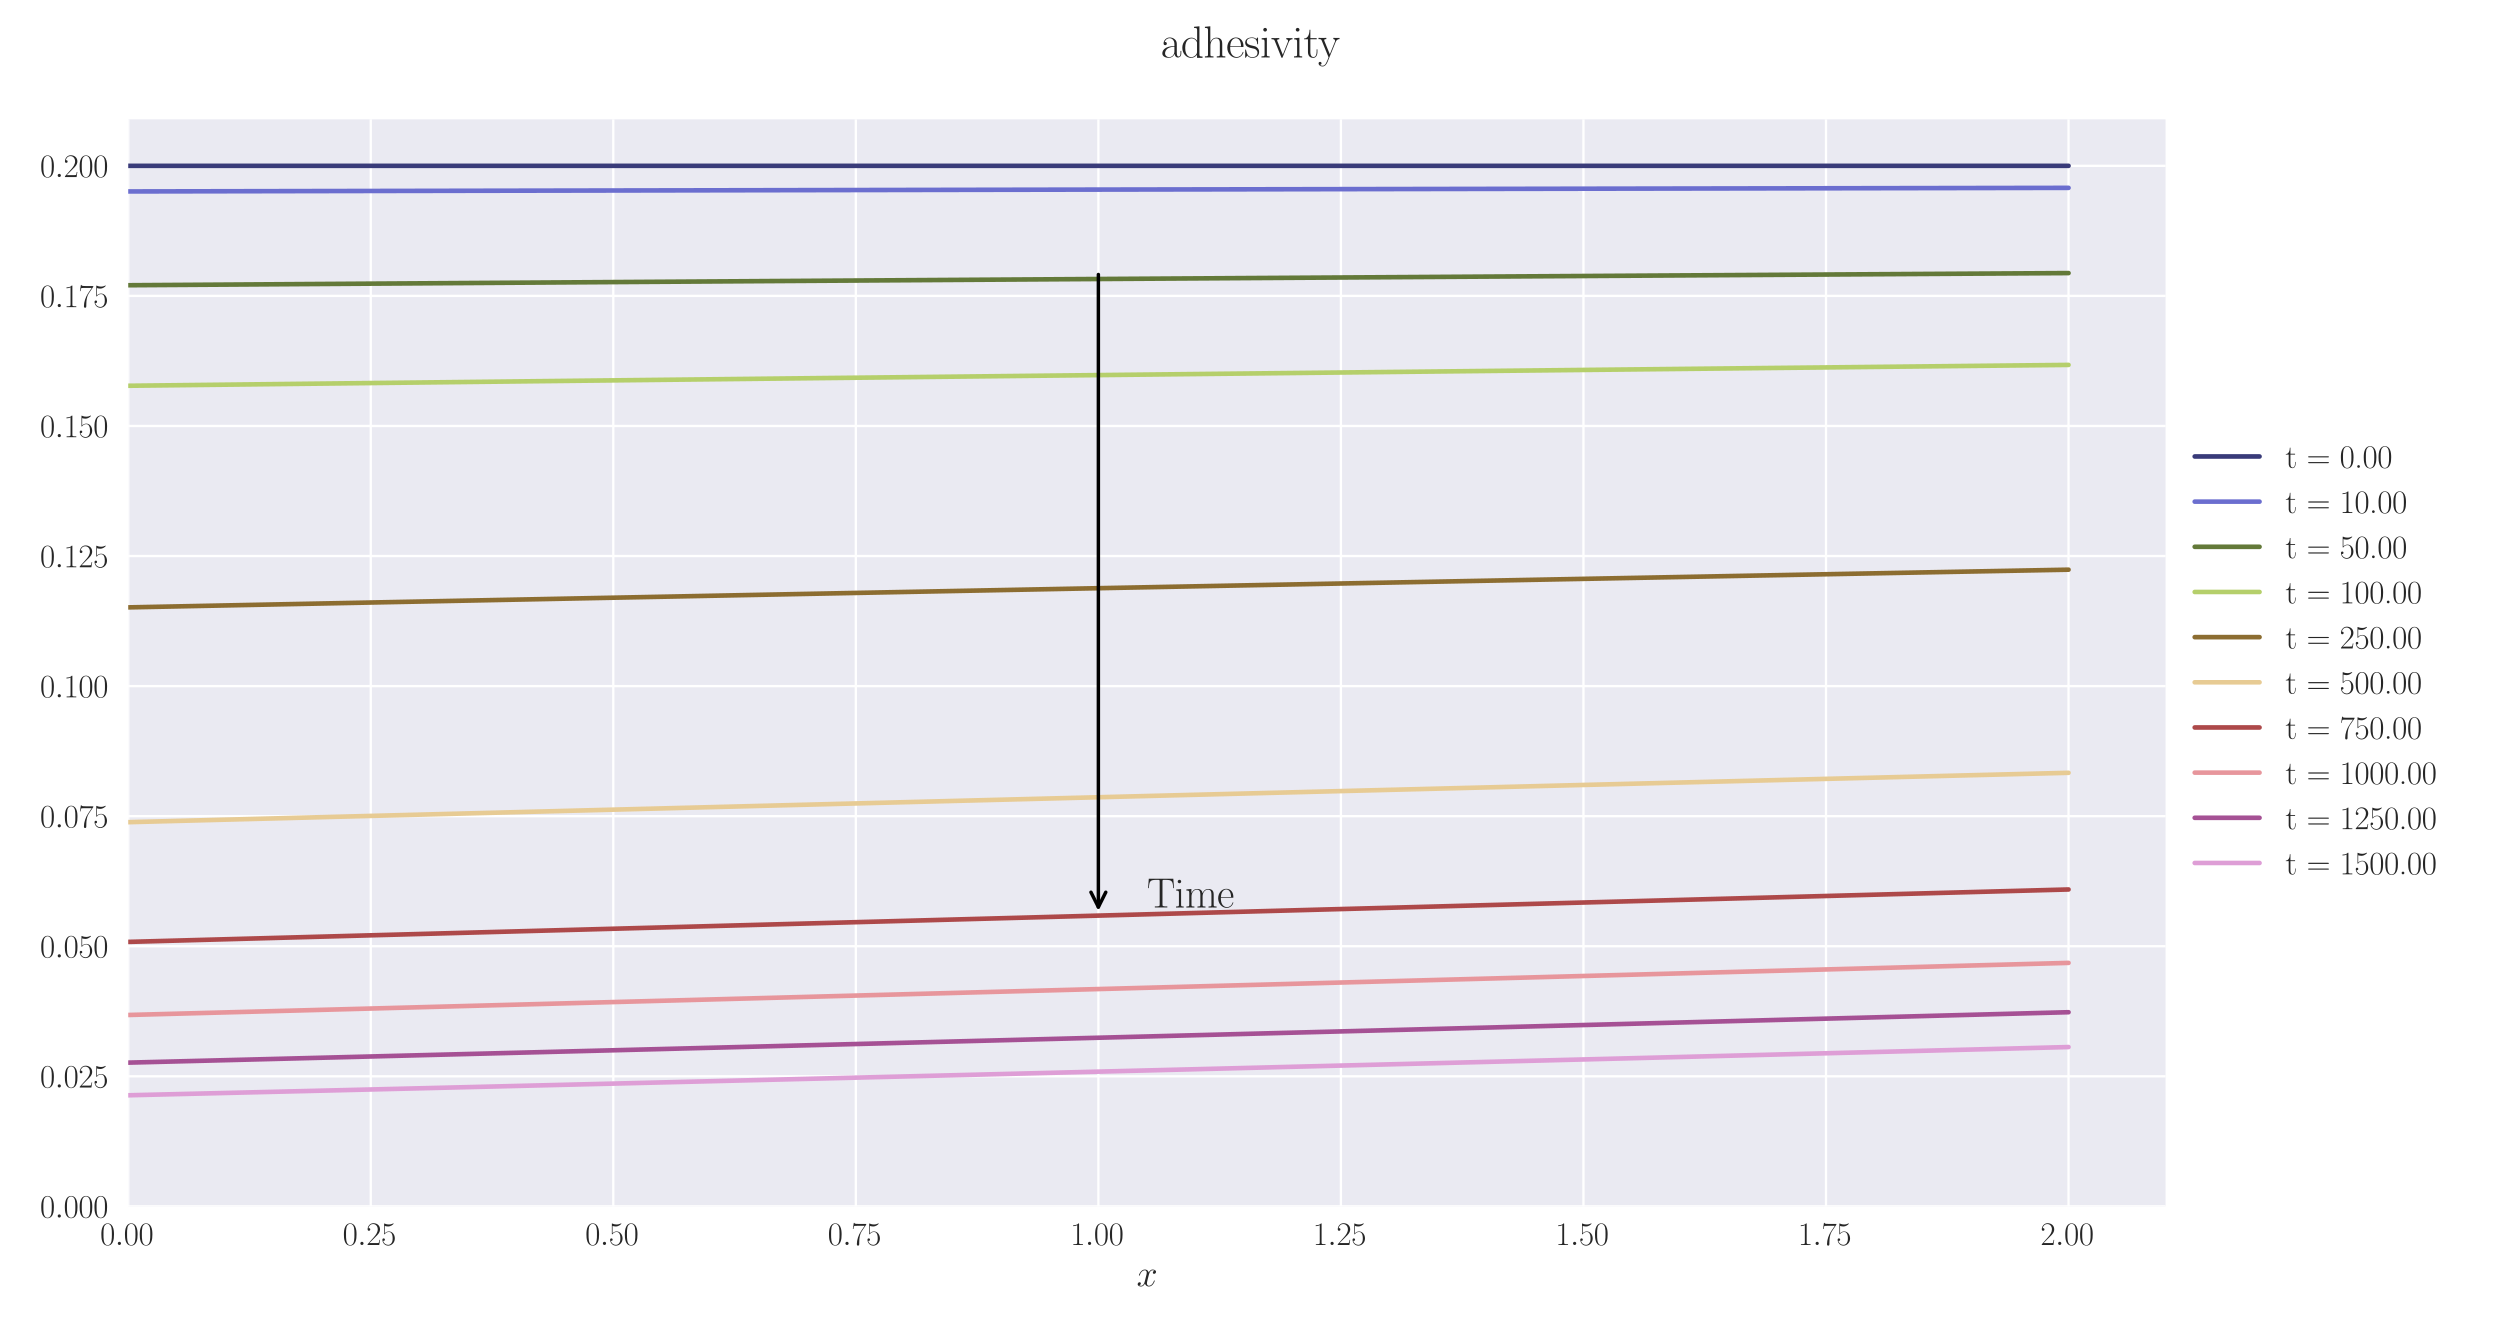 <?xml version="1.0" encoding="utf-8" standalone="no"?>
<!DOCTYPE svg PUBLIC "-//W3C//DTD SVG 1.1//EN"
  "http://www.w3.org/Graphics/SVG/1.1/DTD/svg11.dtd">
<svg xmlns:xlink="http://www.w3.org/1999/xlink" width="1080pt" height="576pt" viewBox="0 0 1080 576" xmlns="http://www.w3.org/2000/svg" version="1.1">
 <defs>
  <style type="text/css">*{stroke-linejoin: round; stroke-linecap: butt}</style>
 </defs>
 <g id="figure_1">
  <g id="patch_1">
   <path d="M 0 576 
L 1080 576 
L 1080 0 
L 0 0 
z
" style="fill: #ffffff"/>
  </g>
  <g id="axes_1">
   <g id="patch_2">
    <path d="M 55.388 521.153 
L 935.518 521.153 
L 935.518 51.564 
L 55.388 51.564 
z
" style="fill: #eaeaf2"/>
   </g>
   <g id="matplotlib.axis_1">
    <g id="xtick_1">
     <g id="line2d_1">
      <path d="M 55.388 521.153 
L 55.388 51.564 
" clip-path="url(#p87b7f8be26)" style="fill: none; stroke: #ffffff; stroke-linecap: round"/>
     </g>
     <g id="line2d_2"/>
     <g id="text_1">
      <!-- $\mathdefault{0.00}$ -->
      <g style="fill: #262626" transform="translate(43.248 537.839) scale(0.14 -0.14)">
       <defs>
        <path id="CMR17-30" d="M 2688 2025 
C 2688 2416 2682 3080 2413 3591 
C 2176 4039 1798 4198 1466 4198 
C 1158 4198 768 4058 525 3597 
C 269 3118 243 2524 243 2025 
C 243 1661 250 1106 448 619 
C 723 -39 1216 -128 1466 -128 
C 1760 -128 2208 -7 2470 600 
C 2662 1042 2688 1559 2688 2025 
z
M 1466 -26 
C 1056 -26 813 325 723 812 
C 653 1188 653 1738 653 2096 
C 653 2588 653 2997 736 3387 
C 858 3929 1216 4096 1466 4096 
C 1728 4096 2067 3923 2189 3400 
C 2272 3036 2278 2607 2278 2096 
C 2278 1680 2278 1169 2202 792 
C 2067 95 1690 -26 1466 -26 
z
" transform="scale(0.016)"/>
        <path id="CMMI12-3a" d="M 1178 307 
C 1178 492 1024 619 870 619 
C 685 619 557 466 557 313 
C 557 128 710 0 864 0 
C 1050 0 1178 153 1178 307 
z
" transform="scale(0.016)"/>
       </defs>
       <use xlink:href="#CMR17-30" transform="scale(0.996)"/>
       <use xlink:href="#CMMI12-3a" transform="translate(45.69 0) scale(0.996)"/>
       <use xlink:href="#CMR17-30" transform="translate(72.788 0) scale(0.996)"/>
       <use xlink:href="#CMR17-30" transform="translate(118.478 0) scale(0.996)"/>
      </g>
     </g>
    </g>
    <g id="xtick_2">
     <g id="line2d_3">
      <path d="M 160.165 521.153 
L 160.165 51.564 
" clip-path="url(#p87b7f8be26)" style="fill: none; stroke: #ffffff; stroke-linecap: round"/>
     </g>
     <g id="line2d_4"/>
     <g id="text_2">
      <!-- $\mathdefault{0.25}$ -->
      <g style="fill: #262626" transform="translate(148.025 537.839) scale(0.14 -0.14)">
       <defs>
        <path id="CMR17-32" d="M 2669 989 
L 2554 989 
C 2490 536 2438 459 2413 420 
C 2381 369 1920 369 1830 369 
L 602 369 
C 832 619 1280 1072 1824 1597 
C 2214 1967 2669 2402 2669 3035 
C 2669 3790 2067 4224 1395 4224 
C 691 4224 262 3604 262 3030 
C 262 2780 448 2748 525 2748 
C 589 2748 781 2787 781 3010 
C 781 3207 614 3264 525 3264 
C 486 3264 448 3258 422 3245 
C 544 3790 915 4058 1306 4058 
C 1862 4058 2227 3617 2227 3035 
C 2227 2479 1901 2000 1536 1584 
L 262 146 
L 262 0 
L 2515 0 
L 2669 989 
z
" transform="scale(0.016)"/>
        <path id="CMR17-35" d="M 730 3692 
C 794 3666 1056 3584 1325 3584 
C 1920 3584 2246 3911 2432 4100 
C 2432 4157 2432 4192 2394 4192 
C 2387 4192 2374 4192 2323 4163 
C 2099 4058 1837 3973 1517 3973 
C 1325 3973 1037 3999 723 4139 
C 653 4171 640 4171 634 4171 
C 602 4171 595 4164 595 4037 
L 595 2203 
C 595 2089 595 2057 659 2057 
C 691 2057 704 2070 736 2114 
C 941 2401 1222 2522 1542 2522 
C 1766 2522 2246 2382 2246 1289 
C 2246 1085 2246 715 2054 421 
C 1894 159 1645 25 1370 25 
C 947 25 518 320 403 814 
C 429 807 480 795 506 795 
C 589 795 749 840 749 1038 
C 749 1210 627 1280 506 1280 
C 358 1280 262 1190 262 1011 
C 262 454 704 -128 1382 -128 
C 2042 -128 2669 440 2669 1264 
C 2669 2030 2170 2624 1549 2624 
C 1222 2624 947 2503 730 2274 
L 730 3692 
z
" transform="scale(0.016)"/>
       </defs>
       <use xlink:href="#CMR17-30" transform="scale(0.996)"/>
       <use xlink:href="#CMMI12-3a" transform="translate(45.69 0) scale(0.996)"/>
       <use xlink:href="#CMR17-32" transform="translate(72.788 0) scale(0.996)"/>
       <use xlink:href="#CMR17-35" transform="translate(118.478 0) scale(0.996)"/>
      </g>
     </g>
    </g>
    <g id="xtick_3">
     <g id="line2d_5">
      <path d="M 264.942 521.153 
L 264.942 51.564 
" clip-path="url(#p87b7f8be26)" style="fill: none; stroke: #ffffff; stroke-linecap: round"/>
     </g>
     <g id="line2d_6"/>
     <g id="text_3">
      <!-- $\mathdefault{0.50}$ -->
      <g style="fill: #262626" transform="translate(252.803 537.839) scale(0.14 -0.14)">
       <use xlink:href="#CMR17-30" transform="scale(0.996)"/>
       <use xlink:href="#CMMI12-3a" transform="translate(45.69 0) scale(0.996)"/>
       <use xlink:href="#CMR17-35" transform="translate(72.788 0) scale(0.996)"/>
       <use xlink:href="#CMR17-30" transform="translate(118.478 0) scale(0.996)"/>
      </g>
     </g>
    </g>
    <g id="xtick_4">
     <g id="line2d_7">
      <path d="M 369.72 521.153 
L 369.72 51.564 
" clip-path="url(#p87b7f8be26)" style="fill: none; stroke: #ffffff; stroke-linecap: round"/>
     </g>
     <g id="line2d_8"/>
     <g id="text_4">
      <!-- $\mathdefault{0.75}$ -->
      <g style="fill: #262626" transform="translate(357.58 537.839) scale(0.14 -0.14)">
       <defs>
        <path id="CMR17-37" d="M 2886 3941 
L 2886 4081 
L 1382 4081 
C 634 4081 621 4165 595 4288 
L 480 4288 
L 294 3094 
L 410 3094 
C 429 3215 474 3540 550 3661 
C 589 3712 1062 3712 1171 3712 
L 2579 3712 
L 1869 2661 
C 1395 1954 1069 999 1069 165 
C 1069 89 1069 -128 1299 -128 
C 1530 -128 1530 89 1530 171 
L 1530 465 
C 1530 1508 1709 2196 2003 2636 
L 2886 3941 
z
" transform="scale(0.016)"/>
       </defs>
       <use xlink:href="#CMR17-30" transform="scale(0.996)"/>
       <use xlink:href="#CMMI12-3a" transform="translate(45.69 0) scale(0.996)"/>
       <use xlink:href="#CMR17-37" transform="translate(72.788 0) scale(0.996)"/>
       <use xlink:href="#CMR17-35" transform="translate(118.478 0) scale(0.996)"/>
      </g>
     </g>
    </g>
    <g id="xtick_5">
     <g id="line2d_9">
      <path d="M 474.497 521.153 
L 474.497 51.564 
" clip-path="url(#p87b7f8be26)" style="fill: none; stroke: #ffffff; stroke-linecap: round"/>
     </g>
     <g id="line2d_10"/>
     <g id="text_5">
      <!-- $\mathdefault{1.00}$ -->
      <g style="fill: #262626" transform="translate(462.358 537.839) scale(0.14 -0.14)">
       <defs>
        <path id="CMR17-31" d="M 1702 4058 
C 1702 4192 1696 4192 1606 4192 
C 1357 3916 979 3827 621 3827 
C 602 3827 570 3827 563 3808 
C 557 3795 557 3782 557 3648 
C 755 3648 1088 3686 1344 3839 
L 1344 461 
C 1344 236 1331 160 781 160 
L 589 160 
L 589 0 
C 896 0 1216 0 1523 0 
C 1830 0 2150 0 2458 0 
L 2458 160 
L 2266 160 
C 1715 160 1702 230 1702 458 
L 1702 4058 
z
" transform="scale(0.016)"/>
       </defs>
       <use xlink:href="#CMR17-31" transform="scale(0.996)"/>
       <use xlink:href="#CMMI12-3a" transform="translate(45.69 0) scale(0.996)"/>
       <use xlink:href="#CMR17-30" transform="translate(72.788 0) scale(0.996)"/>
       <use xlink:href="#CMR17-30" transform="translate(118.478 0) scale(0.996)"/>
      </g>
     </g>
    </g>
    <g id="xtick_6">
     <g id="line2d_11">
      <path d="M 579.275 521.153 
L 579.275 51.564 
" clip-path="url(#p87b7f8be26)" style="fill: none; stroke: #ffffff; stroke-linecap: round"/>
     </g>
     <g id="line2d_12"/>
     <g id="text_6">
      <!-- $\mathdefault{1.25}$ -->
      <g style="fill: #262626" transform="translate(567.135 537.839) scale(0.14 -0.14)">
       <use xlink:href="#CMR17-31" transform="scale(0.996)"/>
       <use xlink:href="#CMMI12-3a" transform="translate(45.69 0) scale(0.996)"/>
       <use xlink:href="#CMR17-32" transform="translate(72.788 0) scale(0.996)"/>
       <use xlink:href="#CMR17-35" transform="translate(118.478 0) scale(0.996)"/>
      </g>
     </g>
    </g>
    <g id="xtick_7">
     <g id="line2d_13">
      <path d="M 684.052 521.153 
L 684.052 51.564 
" clip-path="url(#p87b7f8be26)" style="fill: none; stroke: #ffffff; stroke-linecap: round"/>
     </g>
     <g id="line2d_14"/>
     <g id="text_7">
      <!-- $\mathdefault{1.50}$ -->
      <g style="fill: #262626" transform="translate(671.912 537.839) scale(0.14 -0.14)">
       <use xlink:href="#CMR17-31" transform="scale(0.996)"/>
       <use xlink:href="#CMMI12-3a" transform="translate(45.69 0) scale(0.996)"/>
       <use xlink:href="#CMR17-35" transform="translate(72.788 0) scale(0.996)"/>
       <use xlink:href="#CMR17-30" transform="translate(118.478 0) scale(0.996)"/>
      </g>
     </g>
    </g>
    <g id="xtick_8">
     <g id="line2d_15">
      <path d="M 788.829 521.153 
L 788.829 51.564 
" clip-path="url(#p87b7f8be26)" style="fill: none; stroke: #ffffff; stroke-linecap: round"/>
     </g>
     <g id="line2d_16"/>
     <g id="text_8">
      <!-- $\mathdefault{1.75}$ -->
      <g style="fill: #262626" transform="translate(776.69 537.839) scale(0.14 -0.14)">
       <use xlink:href="#CMR17-31" transform="scale(0.996)"/>
       <use xlink:href="#CMMI12-3a" transform="translate(45.69 0) scale(0.996)"/>
       <use xlink:href="#CMR17-37" transform="translate(72.788 0) scale(0.996)"/>
       <use xlink:href="#CMR17-35" transform="translate(118.478 0) scale(0.996)"/>
      </g>
     </g>
    </g>
    <g id="xtick_9">
     <g id="line2d_17">
      <path d="M 893.607 521.153 
L 893.607 51.564 
" clip-path="url(#p87b7f8be26)" style="fill: none; stroke: #ffffff; stroke-linecap: round"/>
     </g>
     <g id="line2d_18"/>
     <g id="text_9">
      <!-- $\mathdefault{2.00}$ -->
      <g style="fill: #262626" transform="translate(881.467 537.839) scale(0.14 -0.14)">
       <use xlink:href="#CMR17-32" transform="scale(0.996)"/>
       <use xlink:href="#CMMI12-3a" transform="translate(45.69 0) scale(0.996)"/>
       <use xlink:href="#CMR17-30" transform="translate(72.788 0) scale(0.996)"/>
       <use xlink:href="#CMR17-30" transform="translate(118.478 0) scale(0.996)"/>
      </g>
     </g>
    </g>
    <g id="text_10">
     <!-- $x$ -->
     <g style="fill: #262626" transform="translate(491.018 555.621) scale(0.16 -0.16)">
      <defs>
       <path id="CMMI12-78" d="M 3034 2606 
C 2829 2567 2752 2414 2752 2293 
C 2752 2139 2874 2088 2963 2088 
C 3155 2088 3290 2254 3290 2427 
C 3290 2695 2982 2816 2714 2816 
C 2323 2816 2106 2433 2048 2312 
C 1901 2816 1504 2816 1389 2816 
C 736 2816 390 1980 390 1839 
C 390 1814 416 1782 461 1782 
C 512 1782 525 1820 538 1846 
C 755 2555 1184 2689 1370 2689 
C 1658 2689 1715 2420 1715 2267 
C 1715 2127 1677 1980 1600 1673 
L 1382 798 
C 1286 415 1101 64 762 64 
C 730 64 570 64 435 147 
C 666 192 717 383 717 460 
C 717 588 621 664 499 664 
C 346 664 179 530 179 326 
C 179 57 480 -64 755 -64 
C 1062 -64 1280 179 1414 441 
C 1517 64 1837 -64 2074 -64 
C 2726 -64 3072 773 3072 913 
C 3072 945 3046 971 3008 971 
C 2950 971 2944 939 2925 888 
C 2752 326 2381 64 2093 64 
C 1869 64 1747 230 1747 492 
C 1747 632 1773 734 1875 1156 
L 2099 2024 
C 2195 2408 2413 2689 2707 2689 
C 2720 2689 2899 2689 3034 2606 
z
" transform="scale(0.016)"/>
      </defs>
      <use xlink:href="#CMMI12-78" transform="scale(0.996)"/>
     </g>
    </g>
   </g>
   <g id="matplotlib.axis_2">
    <g id="ytick_1">
     <g id="line2d_19">
      <path d="M 55.388 521.153 
L 935.518 521.153 
" clip-path="url(#p87b7f8be26)" style="fill: none; stroke: #ffffff; stroke-linecap: round"/>
     </g>
     <g id="line2d_20"/>
     <g id="text_11">
      <!-- $\mathdefault{0.000}$ -->
      <g style="fill: #262626" transform="translate(17.28 525.996) scale(0.14 -0.14)">
       <use xlink:href="#CMR17-30" transform="scale(0.996)"/>
       <use xlink:href="#CMMI12-3a" transform="translate(45.69 0) scale(0.996)"/>
       <use xlink:href="#CMR17-30" transform="translate(72.788 0) scale(0.996)"/>
       <use xlink:href="#CMR17-30" transform="translate(118.478 0) scale(0.996)"/>
       <use xlink:href="#CMR17-30" transform="translate(164.169 0) scale(0.996)"/>
      </g>
     </g>
    </g>
    <g id="ytick_2">
     <g id="line2d_21">
      <path d="M 55.388 464.964 
L 935.518 464.964 
" clip-path="url(#p87b7f8be26)" style="fill: none; stroke: #ffffff; stroke-linecap: round"/>
     </g>
     <g id="line2d_22"/>
     <g id="text_12">
      <!-- $\mathdefault{0.025}$ -->
      <g style="fill: #262626" transform="translate(17.28 469.807) scale(0.14 -0.14)">
       <use xlink:href="#CMR17-30" transform="scale(0.996)"/>
       <use xlink:href="#CMMI12-3a" transform="translate(45.69 0) scale(0.996)"/>
       <use xlink:href="#CMR17-30" transform="translate(72.788 0) scale(0.996)"/>
       <use xlink:href="#CMR17-32" transform="translate(118.478 0) scale(0.996)"/>
       <use xlink:href="#CMR17-35" transform="translate(164.169 0) scale(0.996)"/>
      </g>
     </g>
    </g>
    <g id="ytick_3">
     <g id="line2d_23">
      <path d="M 55.388 408.775 
L 935.518 408.775 
" clip-path="url(#p87b7f8be26)" style="fill: none; stroke: #ffffff; stroke-linecap: round"/>
     </g>
     <g id="line2d_24"/>
     <g id="text_13">
      <!-- $\mathdefault{0.050}$ -->
      <g style="fill: #262626" transform="translate(17.28 413.618) scale(0.14 -0.14)">
       <use xlink:href="#CMR17-30" transform="scale(0.996)"/>
       <use xlink:href="#CMMI12-3a" transform="translate(45.69 0) scale(0.996)"/>
       <use xlink:href="#CMR17-30" transform="translate(72.788 0) scale(0.996)"/>
       <use xlink:href="#CMR17-35" transform="translate(118.478 0) scale(0.996)"/>
       <use xlink:href="#CMR17-30" transform="translate(164.169 0) scale(0.996)"/>
      </g>
     </g>
    </g>
    <g id="ytick_4">
     <g id="line2d_25">
      <path d="M 55.388 352.586 
L 935.518 352.586 
" clip-path="url(#p87b7f8be26)" style="fill: none; stroke: #ffffff; stroke-linecap: round"/>
     </g>
     <g id="line2d_26"/>
     <g id="text_14">
      <!-- $\mathdefault{0.075}$ -->
      <g style="fill: #262626" transform="translate(17.28 357.429) scale(0.14 -0.14)">
       <use xlink:href="#CMR17-30" transform="scale(0.996)"/>
       <use xlink:href="#CMMI12-3a" transform="translate(45.69 0) scale(0.996)"/>
       <use xlink:href="#CMR17-30" transform="translate(72.788 0) scale(0.996)"/>
       <use xlink:href="#CMR17-37" transform="translate(118.478 0) scale(0.996)"/>
       <use xlink:href="#CMR17-35" transform="translate(164.169 0) scale(0.996)"/>
      </g>
     </g>
    </g>
    <g id="ytick_5">
     <g id="line2d_27">
      <path d="M 55.388 296.397 
L 935.518 296.397 
" clip-path="url(#p87b7f8be26)" style="fill: none; stroke: #ffffff; stroke-linecap: round"/>
     </g>
     <g id="line2d_28"/>
     <g id="text_15">
      <!-- $\mathdefault{0.100}$ -->
      <g style="fill: #262626" transform="translate(17.28 301.24) scale(0.14 -0.14)">
       <use xlink:href="#CMR17-30" transform="scale(0.996)"/>
       <use xlink:href="#CMMI12-3a" transform="translate(45.69 0) scale(0.996)"/>
       <use xlink:href="#CMR17-31" transform="translate(72.788 0) scale(0.996)"/>
       <use xlink:href="#CMR17-30" transform="translate(118.478 0) scale(0.996)"/>
       <use xlink:href="#CMR17-30" transform="translate(164.169 0) scale(0.996)"/>
      </g>
     </g>
    </g>
    <g id="ytick_6">
     <g id="line2d_29">
      <path d="M 55.388 240.208 
L 935.518 240.208 
" clip-path="url(#p87b7f8be26)" style="fill: none; stroke: #ffffff; stroke-linecap: round"/>
     </g>
     <g id="line2d_30"/>
     <g id="text_16">
      <!-- $\mathdefault{0.125}$ -->
      <g style="fill: #262626" transform="translate(17.28 245.051) scale(0.14 -0.14)">
       <use xlink:href="#CMR17-30" transform="scale(0.996)"/>
       <use xlink:href="#CMMI12-3a" transform="translate(45.69 0) scale(0.996)"/>
       <use xlink:href="#CMR17-31" transform="translate(72.788 0) scale(0.996)"/>
       <use xlink:href="#CMR17-32" transform="translate(118.478 0) scale(0.996)"/>
       <use xlink:href="#CMR17-35" transform="translate(164.169 0) scale(0.996)"/>
      </g>
     </g>
    </g>
    <g id="ytick_7">
     <g id="line2d_31">
      <path d="M 55.388 184.018 
L 935.518 184.018 
" clip-path="url(#p87b7f8be26)" style="fill: none; stroke: #ffffff; stroke-linecap: round"/>
     </g>
     <g id="line2d_32"/>
     <g id="text_17">
      <!-- $\mathdefault{0.150}$ -->
      <g style="fill: #262626" transform="translate(17.28 188.861) scale(0.14 -0.14)">
       <use xlink:href="#CMR17-30" transform="scale(0.996)"/>
       <use xlink:href="#CMMI12-3a" transform="translate(45.69 0) scale(0.996)"/>
       <use xlink:href="#CMR17-31" transform="translate(72.788 0) scale(0.996)"/>
       <use xlink:href="#CMR17-35" transform="translate(118.478 0) scale(0.996)"/>
       <use xlink:href="#CMR17-30" transform="translate(164.169 0) scale(0.996)"/>
      </g>
     </g>
    </g>
    <g id="ytick_8">
     <g id="line2d_33">
      <path d="M 55.388 127.829 
L 935.518 127.829 
" clip-path="url(#p87b7f8be26)" style="fill: none; stroke: #ffffff; stroke-linecap: round"/>
     </g>
     <g id="line2d_34"/>
     <g id="text_18">
      <!-- $\mathdefault{0.175}$ -->
      <g style="fill: #262626" transform="translate(17.28 132.672) scale(0.14 -0.14)">
       <use xlink:href="#CMR17-30" transform="scale(0.996)"/>
       <use xlink:href="#CMMI12-3a" transform="translate(45.69 0) scale(0.996)"/>
       <use xlink:href="#CMR17-31" transform="translate(72.788 0) scale(0.996)"/>
       <use xlink:href="#CMR17-37" transform="translate(118.478 0) scale(0.996)"/>
       <use xlink:href="#CMR17-35" transform="translate(164.169 0) scale(0.996)"/>
      </g>
     </g>
    </g>
    <g id="ytick_9">
     <g id="line2d_35">
      <path d="M 55.388 71.64 
L 935.518 71.64 
" clip-path="url(#p87b7f8be26)" style="fill: none; stroke: #ffffff; stroke-linecap: round"/>
     </g>
     <g id="line2d_36"/>
     <g id="text_19">
      <!-- $\mathdefault{0.200}$ -->
      <g style="fill: #262626" transform="translate(17.28 76.483) scale(0.14 -0.14)">
       <use xlink:href="#CMR17-30" transform="scale(0.996)"/>
       <use xlink:href="#CMMI12-3a" transform="translate(45.69 0) scale(0.996)"/>
       <use xlink:href="#CMR17-32" transform="translate(72.788 0) scale(0.996)"/>
       <use xlink:href="#CMR17-30" transform="translate(118.478 0) scale(0.996)"/>
       <use xlink:href="#CMR17-30" transform="translate(164.169 0) scale(0.996)"/>
      </g>
     </g>
    </g>
   </g>
   <g id="line2d_37">
    <path d="M 55.388 71.64 
L 63.77 71.64 
L 72.152 71.64 
L 80.534 71.64 
L 88.916 71.64 
L 97.299 71.64 
L 105.681 71.64 
L 114.063 71.64 
L 122.445 71.64 
L 130.827 71.64 
L 139.209 71.64 
L 147.592 71.64 
L 155.974 71.64 
L 164.356 71.64 
L 172.738 71.64 
L 181.12 71.64 
L 189.503 71.64 
L 197.885 71.64 
L 206.267 71.64 
L 214.649 71.64 
L 223.031 71.64 
L 231.414 71.64 
L 239.796 71.64 
L 248.178 71.64 
L 256.56 71.64 
L 264.942 71.64 
L 273.325 71.64 
L 281.707 71.64 
L 290.089 71.64 
L 298.471 71.64 
L 306.853 71.64 
L 315.235 71.64 
L 323.618 71.64 
L 332 71.64 
L 340.382 71.64 
L 348.764 71.64 
L 357.146 71.64 
L 365.529 71.64 
L 373.911 71.64 
L 382.293 71.64 
L 390.675 71.64 
L 399.057 71.64 
L 407.44 71.64 
L 415.822 71.64 
L 424.204 71.64 
L 432.586 71.64 
L 440.968 71.64 
L 449.351 71.64 
L 457.733 71.64 
L 466.115 71.64 
L 474.497 71.64 
L 482.879 71.64 
L 491.262 71.64 
L 499.644 71.64 
L 508.026 71.64 
L 516.408 71.64 
L 524.79 71.64 
L 533.172 71.64 
L 541.555 71.64 
L 549.937 71.64 
L 558.319 71.64 
L 566.701 71.64 
L 575.083 71.64 
L 583.466 71.64 
L 591.848 71.64 
L 600.23 71.64 
L 608.612 71.64 
L 616.994 71.64 
L 625.377 71.64 
L 633.759 71.64 
L 642.141 71.64 
L 650.523 71.64 
L 658.905 71.64 
L 667.288 71.64 
L 675.67 71.64 
L 684.052 71.64 
L 692.434 71.64 
L 700.816 71.64 
L 709.198 71.64 
L 717.581 71.64 
L 725.963 71.64 
L 734.345 71.64 
L 742.727 71.64 
L 751.109 71.64 
L 759.492 71.64 
L 767.874 71.64 
L 776.256 71.64 
L 784.638 71.64 
L 793.02 71.64 
L 801.403 71.64 
L 809.785 71.64 
L 818.167 71.64 
L 826.549 71.64 
L 834.931 71.64 
L 843.314 71.64 
L 851.696 71.64 
L 860.078 71.64 
L 868.46 71.64 
L 876.842 71.64 
L 885.225 71.64 
L 893.607 71.64 
" clip-path="url(#p87b7f8be26)" style="fill: none; stroke: #393b79; stroke-width: 2; stroke-linecap: round"/>
   </g>
   <g id="line2d_38">
    <path d="M 55.388 82.704 
L 63.77 82.687 
L 72.152 82.671 
L 80.534 82.654 
L 88.916 82.638 
L 97.299 82.621 
L 105.681 82.605 
L 114.063 82.589 
L 122.445 82.572 
L 130.827 82.556 
L 139.209 82.539 
L 147.592 82.523 
L 155.974 82.507 
L 164.356 82.49 
L 172.738 82.474 
L 181.12 82.458 
L 189.503 82.442 
L 197.885 82.425 
L 206.267 82.409 
L 214.649 82.393 
L 223.031 82.377 
L 231.414 82.361 
L 239.796 82.345 
L 248.178 82.329 
L 256.56 82.313 
L 264.942 82.297 
L 273.325 82.281 
L 281.707 82.265 
L 290.089 82.249 
L 298.471 82.233 
L 306.853 82.217 
L 315.235 82.201 
L 323.618 82.185 
L 332 82.169 
L 340.382 82.153 
L 348.764 82.138 
L 357.146 82.122 
L 365.529 82.106 
L 373.911 82.09 
L 382.293 82.075 
L 390.675 82.059 
L 399.057 82.043 
L 407.44 82.028 
L 415.822 82.012 
L 424.204 81.996 
L 432.586 81.981 
L 440.968 81.965 
L 449.351 81.95 
L 457.733 81.934 
L 466.115 81.919 
L 474.497 81.903 
L 482.879 81.888 
L 491.262 81.872 
L 499.644 81.857 
L 508.026 81.841 
L 516.408 81.826 
L 524.79 81.811 
L 533.172 81.795 
L 541.555 81.78 
L 549.937 81.765 
L 558.319 81.749 
L 566.701 81.734 
L 575.083 81.719 
L 583.466 81.704 
L 591.848 81.688 
L 600.23 81.673 
L 608.612 81.658 
L 616.994 81.643 
L 625.377 81.628 
L 633.759 81.613 
L 642.141 81.598 
L 650.523 81.583 
L 658.905 81.568 
L 667.288 81.553 
L 675.67 81.537 
L 684.052 81.522 
L 692.434 81.507 
L 700.816 81.492 
L 709.198 81.478 
L 717.581 81.463 
L 725.963 81.448 
L 734.345 81.433 
L 742.727 81.418 
L 751.109 81.403 
L 759.492 81.388 
L 767.874 81.373 
L 776.256 81.359 
L 784.638 81.344 
L 793.02 81.329 
L 801.403 81.314 
L 809.785 81.3 
L 818.167 81.285 
L 826.549 81.27 
L 834.931 81.256 
L 843.314 81.241 
L 851.696 81.226 
L 860.078 81.212 
L 868.46 81.197 
L 876.842 81.183 
L 885.225 81.168 
L 893.607 81.154 
" clip-path="url(#p87b7f8be26)" style="fill: none; stroke: #6b6ecf; stroke-width: 2; stroke-linecap: round"/>
   </g>
   <g id="line2d_39">
    <path d="M 55.388 123.224 
L 63.77 123.169 
L 72.152 123.114 
L 80.534 123.059 
L 88.916 123.004 
L 97.299 122.949 
L 105.681 122.894 
L 114.063 122.839 
L 122.445 122.784 
L 130.827 122.729 
L 139.209 122.674 
L 147.592 122.62 
L 155.974 122.565 
L 164.356 122.511 
L 172.738 122.456 
L 181.12 122.402 
L 189.503 122.347 
L 197.885 122.293 
L 206.267 122.239 
L 214.649 122.185 
L 223.031 122.13 
L 231.414 122.076 
L 239.796 122.022 
L 248.178 121.968 
L 256.56 121.914 
L 264.942 121.86 
L 273.325 121.806 
L 281.707 121.752 
L 290.089 121.699 
L 298.471 121.645 
L 306.853 121.591 
L 315.235 121.538 
L 323.618 121.484 
L 332 121.431 
L 340.382 121.377 
L 348.764 121.324 
L 357.146 121.271 
L 365.529 121.218 
L 373.911 121.165 
L 382.293 121.111 
L 390.675 121.058 
L 399.057 121.005 
L 407.44 120.952 
L 415.822 120.899 
L 424.204 120.846 
L 432.586 120.793 
L 440.968 120.741 
L 449.351 120.688 
L 457.733 120.635 
L 466.115 120.583 
L 474.497 120.53 
L 482.879 120.478 
L 491.262 120.425 
L 499.644 120.373 
L 508.026 120.321 
L 516.408 120.269 
L 524.79 120.217 
L 533.172 120.164 
L 541.555 120.112 
L 549.937 120.06 
L 558.319 120.008 
L 566.701 119.956 
L 575.083 119.904 
L 583.466 119.852 
L 591.848 119.8 
L 600.23 119.749 
L 608.612 119.697 
L 616.994 119.645 
L 625.377 119.594 
L 633.759 119.542 
L 642.141 119.491 
L 650.523 119.44 
L 658.905 119.388 
L 667.288 119.337 
L 675.67 119.286 
L 684.052 119.235 
L 692.434 119.183 
L 700.816 119.132 
L 709.198 119.081 
L 717.581 119.03 
L 725.963 118.979 
L 734.345 118.928 
L 742.727 118.877 
L 751.109 118.827 
L 759.492 118.776 
L 767.874 118.725 
L 776.256 118.675 
L 784.638 118.624 
L 793.02 118.574 
L 801.403 118.523 
L 809.785 118.473 
L 818.167 118.423 
L 826.549 118.372 
L 834.931 118.322 
L 843.314 118.272 
L 851.696 118.222 
L 860.078 118.172 
L 868.46 118.121 
L 876.842 118.071 
L 885.225 118.021 
L 893.607 117.971 
" clip-path="url(#p87b7f8be26)" style="fill: none; stroke: #637939; stroke-width: 2; stroke-linecap: round"/>
   </g>
   <g id="line2d_40">
    <path d="M 55.388 166.651 
L 63.77 166.557 
L 72.152 166.463 
L 80.534 166.368 
L 88.916 166.275 
L 97.299 166.181 
L 105.681 166.087 
L 114.063 165.993 
L 122.445 165.899 
L 130.827 165.806 
L 139.209 165.712 
L 147.592 165.619 
L 155.974 165.526 
L 164.356 165.432 
L 172.738 165.339 
L 181.12 165.246 
L 189.503 165.153 
L 197.885 165.06 
L 206.267 164.967 
L 214.649 164.875 
L 223.031 164.782 
L 231.414 164.689 
L 239.796 164.597 
L 248.178 164.505 
L 256.56 164.412 
L 264.942 164.32 
L 273.325 164.228 
L 281.707 164.136 
L 290.089 164.044 
L 298.471 163.952 
L 306.853 163.86 
L 315.235 163.769 
L 323.618 163.677 
L 332 163.585 
L 340.382 163.494 
L 348.764 163.403 
L 357.146 163.311 
L 365.529 163.22 
L 373.911 163.129 
L 382.293 163.038 
L 390.675 162.947 
L 399.057 162.856 
L 407.44 162.765 
L 415.822 162.675 
L 424.204 162.584 
L 432.586 162.494 
L 440.968 162.403 
L 449.351 162.313 
L 457.733 162.223 
L 466.115 162.133 
L 474.497 162.042 
L 482.879 161.952 
L 491.262 161.862 
L 499.644 161.772 
L 508.026 161.683 
L 516.408 161.593 
L 524.79 161.503 
L 533.172 161.414 
L 541.555 161.325 
L 549.937 161.235 
L 558.319 161.146 
L 566.701 161.057 
L 575.083 160.967 
L 583.466 160.878 
L 591.848 160.789 
L 600.23 160.701 
L 608.612 160.612 
L 616.994 160.523 
L 625.377 160.435 
L 633.759 160.346 
L 642.141 160.258 
L 650.523 160.169 
L 658.905 160.081 
L 667.288 159.993 
L 675.67 159.905 
L 684.052 159.817 
L 692.434 159.729 
L 700.816 159.641 
L 709.198 159.553 
L 717.581 159.465 
L 725.963 159.378 
L 734.345 159.29 
L 742.727 159.203 
L 751.109 159.115 
L 759.492 159.028 
L 767.874 158.941 
L 776.256 158.854 
L 784.638 158.767 
L 793.02 158.68 
L 801.403 158.593 
L 809.785 158.506 
L 818.167 158.419 
L 826.549 158.332 
L 834.931 158.246 
L 843.314 158.16 
L 851.696 158.073 
L 860.078 157.987 
L 868.46 157.9 
L 876.842 157.814 
L 885.225 157.728 
L 893.607 157.642 
" clip-path="url(#p87b7f8be26)" style="fill: none; stroke: #b5cf6b; stroke-width: 2; stroke-linecap: round"/>
   </g>
   <g id="line2d_41">
    <path d="M 55.388 262.389 
L 63.77 262.22 
L 72.152 262.052 
L 80.534 261.883 
L 88.916 261.715 
L 97.299 261.547 
L 105.681 261.379 
L 114.063 261.211 
L 122.445 261.043 
L 130.827 260.875 
L 139.209 260.707 
L 147.592 260.54 
L 155.974 260.373 
L 164.356 260.205 
L 172.738 260.038 
L 181.12 259.871 
L 189.503 259.704 
L 197.885 259.538 
L 206.267 259.371 
L 214.649 259.204 
L 223.031 259.038 
L 231.414 258.872 
L 239.796 258.705 
L 248.178 258.539 
L 256.56 258.373 
L 264.942 258.207 
L 273.325 258.042 
L 281.707 257.876 
L 290.089 257.711 
L 298.471 257.545 
L 306.853 257.38 
L 315.235 257.215 
L 323.618 257.05 
L 332 256.885 
L 340.382 256.72 
L 348.764 256.555 
L 357.146 256.391 
L 365.529 256.227 
L 373.911 256.062 
L 382.293 255.898 
L 390.675 255.734 
L 399.057 255.57 
L 407.44 255.406 
L 415.822 255.242 
L 424.204 255.079 
L 432.586 254.915 
L 440.968 254.752 
L 449.351 254.589 
L 457.733 254.426 
L 466.115 254.263 
L 474.497 254.1 
L 482.879 253.937 
L 491.262 253.774 
L 499.644 253.612 
L 508.026 253.449 
L 516.408 253.287 
L 524.79 253.125 
L 533.172 252.962 
L 541.555 252.801 
L 549.937 252.639 
L 558.319 252.477 
L 566.701 252.315 
L 575.083 252.154 
L 583.466 251.992 
L 591.848 251.831 
L 600.23 251.67 
L 608.612 251.509 
L 616.994 251.348 
L 625.377 251.187 
L 633.759 251.027 
L 642.141 250.866 
L 650.523 250.706 
L 658.905 250.545 
L 667.288 250.385 
L 675.67 250.225 
L 684.052 250.065 
L 692.434 249.905 
L 700.816 249.745 
L 709.198 249.586 
L 717.581 249.426 
L 725.963 249.267 
L 734.345 249.108 
L 742.727 248.948 
L 751.109 248.789 
L 759.492 248.63 
L 767.874 248.472 
L 776.256 248.313 
L 784.638 248.154 
L 793.02 247.996 
L 801.403 247.837 
L 809.785 247.679 
L 818.167 247.521 
L 826.549 247.363 
L 834.931 247.205 
L 843.314 247.047 
L 851.696 246.89 
L 860.078 246.732 
L 868.46 246.575 
L 876.842 246.418 
L 885.225 246.26 
L 893.607 246.103 
" clip-path="url(#p87b7f8be26)" style="fill: none; stroke: #8c6d31; stroke-width: 2; stroke-linecap: round"/>
   </g>
   <g id="line2d_42">
    <path d="M 55.388 355.186 
L 63.77 354.969 
L 72.152 354.751 
L 80.534 354.534 
L 88.916 354.317 
L 97.299 354.099 
L 105.681 353.882 
L 114.063 353.665 
L 122.445 353.448 
L 130.827 353.231 
L 139.209 353.015 
L 147.592 352.798 
L 155.974 352.581 
L 164.356 352.365 
L 172.738 352.148 
L 181.12 351.932 
L 189.503 351.715 
L 197.885 351.499 
L 206.267 351.283 
L 214.649 351.067 
L 223.031 350.851 
L 231.414 350.635 
L 239.796 350.419 
L 248.178 350.203 
L 256.56 349.988 
L 264.942 349.772 
L 273.325 349.556 
L 281.707 349.341 
L 290.089 349.126 
L 298.471 348.91 
L 306.853 348.695 
L 315.235 348.48 
L 323.618 348.265 
L 332 348.05 
L 340.382 347.835 
L 348.764 347.621 
L 357.146 347.406 
L 365.529 347.191 
L 373.911 346.977 
L 382.293 346.762 
L 390.675 346.548 
L 399.057 346.334 
L 407.44 346.12 
L 415.822 345.906 
L 424.204 345.692 
L 432.586 345.478 
L 440.968 345.264 
L 449.351 345.05 
L 457.733 344.837 
L 466.115 344.623 
L 474.497 344.41 
L 482.879 344.196 
L 491.262 343.983 
L 499.644 343.77 
L 508.026 343.557 
L 516.408 343.344 
L 524.79 343.131 
L 533.172 342.918 
L 541.555 342.705 
L 549.937 342.492 
L 558.319 342.28 
L 566.701 342.067 
L 575.083 341.855 
L 583.466 341.643 
L 591.848 341.43 
L 600.23 341.218 
L 608.612 341.006 
L 616.994 340.794 
L 625.377 340.582 
L 633.759 340.371 
L 642.141 340.159 
L 650.523 339.947 
L 658.905 339.736 
L 667.288 339.524 
L 675.67 339.313 
L 684.052 339.102 
L 692.434 338.891 
L 700.816 338.68 
L 709.198 338.469 
L 717.581 338.258 
L 725.963 338.047 
L 734.345 337.837 
L 742.727 337.626 
L 751.109 337.415 
L 759.492 337.205 
L 767.874 336.995 
L 776.256 336.785 
L 784.638 336.574 
L 793.02 336.364 
L 801.403 336.155 
L 809.785 335.945 
L 818.167 335.735 
L 826.549 335.525 
L 834.931 335.316 
L 843.314 335.106 
L 851.696 334.897 
L 860.078 334.688 
L 868.46 334.479 
L 876.842 334.27 
L 885.225 334.06 
L 893.607 333.852 
" clip-path="url(#p87b7f8be26)" style="fill: none; stroke: #e7cb94; stroke-width: 2; stroke-linecap: round"/>
   </g>
   <g id="line2d_43">
    <path d="M 55.388 406.899 
L 63.77 406.672 
L 72.152 406.445 
L 80.534 406.217 
L 88.916 405.99 
L 97.299 405.763 
L 105.681 405.535 
L 114.063 405.308 
L 122.445 405.081 
L 130.827 404.853 
L 139.209 404.626 
L 147.592 404.399 
L 155.974 404.171 
L 164.356 403.944 
L 172.738 403.717 
L 181.12 403.49 
L 189.503 403.262 
L 197.885 403.035 
L 206.267 402.808 
L 214.649 402.581 
L 223.031 402.354 
L 231.414 402.126 
L 239.796 401.899 
L 248.178 401.672 
L 256.56 401.445 
L 264.942 401.218 
L 273.325 400.991 
L 281.707 400.764 
L 290.089 400.536 
L 298.471 400.309 
L 306.853 400.082 
L 315.235 399.855 
L 323.618 399.628 
L 332 399.401 
L 340.382 399.174 
L 348.764 398.947 
L 357.146 398.72 
L 365.529 398.493 
L 373.911 398.266 
L 382.293 398.04 
L 390.675 397.813 
L 399.057 397.586 
L 407.44 397.359 
L 415.822 397.132 
L 424.204 396.905 
L 432.586 396.679 
L 440.968 396.452 
L 449.351 396.225 
L 457.733 395.998 
L 466.115 395.772 
L 474.497 395.545 
L 482.879 395.319 
L 491.262 395.092 
L 499.644 394.865 
L 508.026 394.639 
L 516.408 394.412 
L 524.79 394.186 
L 533.172 393.959 
L 541.555 393.733 
L 549.937 393.506 
L 558.319 393.28 
L 566.701 393.054 
L 575.083 392.827 
L 583.466 392.601 
L 591.848 392.375 
L 600.23 392.149 
L 608.612 391.922 
L 616.994 391.696 
L 625.377 391.47 
L 633.759 391.244 
L 642.141 391.018 
L 650.523 390.792 
L 658.905 390.566 
L 667.288 390.34 
L 675.67 390.114 
L 684.052 389.888 
L 692.434 389.662 
L 700.816 389.436 
L 709.198 389.21 
L 717.581 388.985 
L 725.963 388.759 
L 734.345 388.533 
L 742.727 388.308 
L 751.109 388.082 
L 759.492 387.856 
L 767.874 387.631 
L 776.256 387.405 
L 784.638 387.18 
L 793.02 386.954 
L 801.403 386.729 
L 809.785 386.504 
L 818.167 386.278 
L 826.549 386.053 
L 834.931 385.828 
L 843.314 385.602 
L 851.696 385.377 
L 860.078 385.152 
L 868.46 384.927 
L 876.842 384.702 
L 885.225 384.477 
L 893.607 384.252 
" clip-path="url(#p87b7f8be26)" style="fill: none; stroke: #ad494a; stroke-width: 2; stroke-linecap: round"/>
   </g>
   <g id="line2d_44">
    <path d="M 55.388 438.473 
L 63.77 438.25 
L 72.152 438.028 
L 80.534 437.805 
L 88.916 437.582 
L 97.299 437.36 
L 105.681 437.137 
L 114.063 436.914 
L 122.445 436.691 
L 130.827 436.468 
L 139.209 436.245 
L 147.592 436.022 
L 155.974 435.799 
L 164.356 435.575 
L 172.738 435.352 
L 181.12 435.129 
L 189.503 434.905 
L 197.885 434.682 
L 206.267 434.458 
L 214.649 434.234 
L 223.031 434.011 
L 231.414 433.787 
L 239.796 433.563 
L 248.178 433.339 
L 256.56 433.115 
L 264.942 432.891 
L 273.325 432.667 
L 281.707 432.443 
L 290.089 432.219 
L 298.471 431.995 
L 306.853 431.77 
L 315.235 431.546 
L 323.618 431.322 
L 332 431.097 
L 340.382 430.873 
L 348.764 430.648 
L 357.146 430.423 
L 365.529 430.199 
L 373.911 429.974 
L 382.293 429.749 
L 390.675 429.524 
L 399.057 429.299 
L 407.44 429.075 
L 415.822 428.85 
L 424.204 428.625 
L 432.586 428.399 
L 440.968 428.174 
L 449.351 427.949 
L 457.733 427.724 
L 466.115 427.499 
L 474.497 427.273 
L 482.879 427.048 
L 491.262 426.823 
L 499.644 426.597 
L 508.026 426.372 
L 516.408 426.146 
L 524.79 425.921 
L 533.172 425.695 
L 541.555 425.47 
L 549.937 425.244 
L 558.319 425.018 
L 566.701 424.793 
L 575.083 424.567 
L 583.466 424.341 
L 591.848 424.115 
L 600.23 423.889 
L 608.612 423.663 
L 616.994 423.437 
L 625.377 423.211 
L 633.759 422.985 
L 642.141 422.759 
L 650.523 422.533 
L 658.905 422.307 
L 667.288 422.081 
L 675.67 421.855 
L 684.052 421.629 
L 692.434 421.403 
L 700.816 421.176 
L 709.198 420.95 
L 717.581 420.724 
L 725.963 420.497 
L 734.345 420.271 
L 742.727 420.045 
L 751.109 419.818 
L 759.492 419.592 
L 767.874 419.365 
L 776.256 419.139 
L 784.638 418.912 
L 793.02 418.686 
L 801.403 418.459 
L 809.785 418.233 
L 818.167 418.006 
L 826.549 417.78 
L 834.931 417.553 
L 843.314 417.326 
L 851.696 417.1 
L 860.078 416.873 
L 868.46 416.646 
L 876.842 416.42 
L 885.225 416.193 
L 893.607 415.966 
" clip-path="url(#p87b7f8be26)" style="fill: none; stroke: #e7969c; stroke-width: 2; stroke-linecap: round"/>
   </g>
   <g id="line2d_45">
    <path d="M 55.388 459.059 
L 63.77 458.847 
L 72.152 458.635 
L 80.534 458.423 
L 88.916 458.21 
L 97.299 457.998 
L 105.681 457.785 
L 114.063 457.573 
L 122.445 457.36 
L 130.827 457.147 
L 139.209 456.933 
L 147.592 456.72 
L 155.974 456.507 
L 164.356 456.293 
L 172.738 456.079 
L 181.12 455.865 
L 189.503 455.651 
L 197.885 455.437 
L 206.267 455.223 
L 214.649 455.009 
L 223.031 454.794 
L 231.414 454.58 
L 239.796 454.365 
L 248.178 454.15 
L 256.56 453.935 
L 264.942 453.72 
L 273.325 453.504 
L 281.707 453.289 
L 290.089 453.073 
L 298.471 452.858 
L 306.853 452.642 
L 315.235 452.426 
L 323.618 452.21 
L 332 451.994 
L 340.382 451.777 
L 348.764 451.561 
L 357.146 451.345 
L 365.529 451.128 
L 373.911 450.911 
L 382.293 450.694 
L 390.675 450.477 
L 399.057 450.26 
L 407.44 450.043 
L 415.822 449.826 
L 424.204 449.608 
L 432.586 449.391 
L 440.968 449.173 
L 449.351 448.955 
L 457.733 448.737 
L 466.115 448.519 
L 474.497 448.301 
L 482.879 448.083 
L 491.262 447.865 
L 499.644 447.646 
L 508.026 447.428 
L 516.408 447.209 
L 524.79 446.991 
L 533.172 446.772 
L 541.555 446.553 
L 549.937 446.334 
L 558.319 446.115 
L 566.701 445.895 
L 575.083 445.676 
L 583.466 445.457 
L 591.848 445.237 
L 600.23 445.018 
L 608.612 444.798 
L 616.994 444.578 
L 625.377 444.358 
L 633.759 444.138 
L 642.141 443.918 
L 650.523 443.698 
L 658.905 443.478 
L 667.288 443.257 
L 675.67 443.037 
L 684.052 442.816 
L 692.434 442.596 
L 700.816 442.375 
L 709.198 442.154 
L 717.581 441.933 
L 725.963 441.712 
L 734.345 441.491 
L 742.727 441.27 
L 751.109 441.049 
L 759.492 440.828 
L 767.874 440.606 
L 776.256 440.385 
L 784.638 440.163 
L 793.02 439.942 
L 801.403 439.72 
L 809.785 439.498 
L 818.167 439.276 
L 826.549 439.054 
L 834.931 438.832 
L 843.314 438.61 
L 851.696 438.388 
L 860.078 438.166 
L 868.46 437.944 
L 876.842 437.721 
L 885.225 437.499 
L 893.607 437.276 
" clip-path="url(#p87b7f8be26)" style="fill: none; stroke: #a55194; stroke-width: 2; stroke-linecap: round"/>
   </g>
   <g id="line2d_46">
    <path d="M 55.388 473.163 
L 63.77 472.964 
L 72.152 472.764 
L 80.534 472.564 
L 88.916 472.364 
L 97.299 472.164 
L 105.681 471.963 
L 114.063 471.763 
L 122.445 471.562 
L 130.827 471.361 
L 139.209 471.159 
L 147.592 470.958 
L 155.974 470.756 
L 164.356 470.554 
L 172.738 470.352 
L 181.12 470.149 
L 189.503 469.947 
L 197.885 469.744 
L 206.267 469.541 
L 214.649 469.338 
L 223.031 469.135 
L 231.414 468.931 
L 239.796 468.727 
L 248.178 468.523 
L 256.56 468.319 
L 264.942 468.115 
L 273.325 467.911 
L 281.707 467.706 
L 290.089 467.501 
L 298.471 467.296 
L 306.853 467.091 
L 315.235 466.885 
L 323.618 466.68 
L 332 466.474 
L 340.382 466.268 
L 348.764 466.062 
L 357.146 465.856 
L 365.529 465.649 
L 373.911 465.442 
L 382.293 465.236 
L 390.675 465.029 
L 399.057 464.821 
L 407.44 464.614 
L 415.822 464.406 
L 424.204 464.199 
L 432.586 463.991 
L 440.968 463.783 
L 449.351 463.575 
L 457.733 463.366 
L 466.115 463.158 
L 474.497 462.949 
L 482.879 462.74 
L 491.262 462.531 
L 499.644 462.322 
L 508.026 462.113 
L 516.408 461.903 
L 524.79 461.693 
L 533.172 461.484 
L 541.555 461.274 
L 549.937 461.063 
L 558.319 460.853 
L 566.701 460.643 
L 575.083 460.432 
L 583.466 460.221 
L 591.848 460.01 
L 600.23 459.799 
L 608.612 459.588 
L 616.994 459.377 
L 625.377 459.165 
L 633.759 458.953 
L 642.141 458.742 
L 650.523 458.53 
L 658.905 458.318 
L 667.288 458.105 
L 675.67 457.893 
L 684.052 457.68 
L 692.434 457.468 
L 700.816 457.255 
L 709.198 457.042 
L 717.581 456.829 
L 725.963 456.616 
L 734.345 456.402 
L 742.727 456.189 
L 751.109 455.975 
L 759.492 455.761 
L 767.874 455.547 
L 776.256 455.333 
L 784.638 455.119 
L 793.02 454.905 
L 801.403 454.69 
L 809.785 454.476 
L 818.167 454.261 
L 826.549 454.046 
L 834.931 453.831 
L 843.314 453.616 
L 851.696 453.401 
L 860.078 453.186 
L 868.46 452.97 
L 876.842 452.755 
L 885.225 452.539 
L 893.607 452.323 
" clip-path="url(#p87b7f8be26)" style="fill: none; stroke: #de9ed6; stroke-width: 2; stroke-linecap: round"/>
   </g>
   <g id="patch_3">
    <path d="M 55.388 521.153 
L 55.388 51.564 
" style="fill: none"/>
   </g>
   <g id="patch_4">
    <path d="M 935.518 521.153 
L 935.518 51.564 
" style="fill: none"/>
   </g>
   <g id="patch_5">
    <path d="M 55.388 521.153 
L 935.518 521.153 
" style="fill: none"/>
   </g>
   <g id="patch_6">
    <path d="M 55.388 51.564 
L 935.518 51.564 
" style="fill: none"/>
   </g>
   <g id="patch_7">
    <path d="M 474.497 118.588 
Q 474.497 256.056 474.497 391.846 
" style="fill: none; stroke: #000000; stroke-width: 1.5; stroke-linecap: round"/>
    <path d="M 477.697 385.446 
L 474.497 391.846 
L 471.297 385.446 
" style="fill: none; stroke: #000000; stroke-width: 1.5; stroke-linecap: round"/>
   </g>
   <g id="text_20">
    <!-- Time -->
    <g style="fill: #262626" transform="translate(495.453 392.034) scale(0.18 -0.18)">
     <defs>
      <path id="CMR17-54" d="M 3981 4326 
L 288 4326 
L 179 2918 
L 294 2918 
C 378 3976 467 4160 1453 4160 
C 1568 4160 1754 4160 1805 4154 
C 1926 4135 1926 4058 1926 3912 
L 1926 459 
C 1926 230 1907 160 1376 160 
L 1197 160 
L 1197 0 
C 1504 0 1824 0 2138 0 
C 2451 0 2771 0 3078 0 
L 3078 160 
L 2899 160 
C 2368 160 2349 230 2349 459 
L 2349 3912 
C 2349 4052 2349 4129 2464 4154 
C 2515 4160 2701 4160 2816 4160 
C 3795 4160 3891 3976 3974 2918 
L 4090 2918 
L 3981 4326 
z
" transform="scale(0.016)"/>
      <path id="CMR17-69" d="M 992 3909 
C 992 4049 877 4170 730 4170 
C 589 4170 467 4056 467 3909 
C 467 3769 582 3648 730 3648 
C 870 3648 992 3763 992 3909 
z
M 243 2706 
L 243 2541 
C 602 2541 653 2502 653 2197 
L 653 427 
C 653 184 627 153 218 153 
L 218 -13 
C 371 0 646 0 806 0 
C 960 0 1222 0 1370 -13 
L 1370 153 
C 992 153 979 191 979 420 
L 979 2776 
L 243 2706 
z
" transform="scale(0.016)"/>
      <path id="CMR17-6d" d="M 4326 1933 
C 4326 2252 4269 2790 3507 2790 
C 3072 2790 2771 2496 2656 2151 
L 2650 2151 
C 2573 2676 2195 2790 1837 2790 
C 1331 2790 1069 2400 973 2144 
L 966 2144 
L 966 2790 
L 211 2720 
L 211 2554 
C 589 2554 646 2515 646 2208 
L 646 428 
C 646 184 621 153 211 153 
L 211 -13 
C 365 0 646 0 813 0 
C 979 0 1267 0 1421 -13 
L 1421 153 
C 1011 153 986 178 986 428 
L 986 1658 
C 986 2247 1344 2688 1792 2688 
C 2266 2688 2317 2266 2317 1958 
L 2317 428 
C 2317 184 2291 153 1882 153 
L 1882 -13 
C 2035 0 2317 0 2483 0 
C 2650 0 2938 0 3091 -13 
L 3091 153 
C 2682 153 2656 178 2656 428 
L 2656 1658 
C 2656 2247 3014 2688 3462 2688 
C 3936 2688 3987 2266 3987 1958 
L 3987 428 
C 3987 184 3962 153 3552 153 
L 3552 -13 
C 3706 0 3987 0 4154 0 
C 4320 0 4608 0 4762 -13 
L 4762 153 
C 4352 153 4326 178 4326 428 
L 4326 1933 
z
" transform="scale(0.016)"/>
      <path id="CMR17-65" d="M 2438 1472 
C 2464 1498 2464 1511 2464 1576 
C 2464 2238 2118 2816 1389 2816 
C 710 2816 173 2169 173 1383 
C 173 551 781 -64 1459 -64 
C 2176 -64 2458 607 2458 740 
C 2458 784 2419 784 2406 784 
C 2362 784 2355 771 2330 696 
C 2189 265 1837 51 1504 51 
C 1229 51 954 203 781 480 
C 582 803 582 1176 582 1472 
L 2438 1472 
z
M 589 1568 
C 634 2505 1126 2714 1382 2714 
C 1818 2714 2112 2297 2118 1568 
L 589 1568 
z
" transform="scale(0.016)"/>
     </defs>
     <use xlink:href="#CMR17-54" transform="scale(0.996)"/>
     <use xlink:href="#CMR17-69" transform="translate(66.51 0) scale(0.996)"/>
     <use xlink:href="#CMR17-6d" transform="translate(91.381 0) scale(0.996)"/>
     <use xlink:href="#CMR17-65" transform="translate(168.301 0) scale(0.996)"/>
    </g>
   </g>
   <g id="legend_1">
    <g id="line2d_47">
     <path d="M 948.118 197.198 
L 962.118 197.198 
L 976.118 197.198 
" style="fill: none; stroke: #393b79; stroke-width: 2; stroke-linecap: round"/>
    </g>
    <g id="text_21">
     <!-- t = 0.00 -->
     <g style="fill: #262626" transform="translate(987.318 202.098) scale(0.14 -0.14)">
      <defs>
       <path id="CMR17-74" d="M 966 2560 
L 1862 2560 
L 1862 2725 
L 966 2725 
L 966 3904 
L 851 3904 
C 838 3245 614 2668 70 2668 
L 70 2560 
L 627 2560 
L 627 771 
C 627 650 627 -64 1370 -64 
C 1747 -64 1965 306 1965 777 
L 1965 1140 
L 1850 1140 
L 1850 783 
C 1850 344 1677 51 1408 51 
C 1222 51 966 178 966 758 
L 966 2560 
z
" transform="scale(0.016)"/>
       <path id="CMR17-3d" d="M 4115 2017 
C 4211 2017 4307 2017 4307 2125 
C 4307 2240 4198 2240 4090 2240 
L 512 2240 
C 403 2240 294 2240 294 2125 
C 294 2017 390 2017 486 2017 
L 4115 2017 
z
M 4090 896 
C 4198 896 4307 896 4307 1011 
C 4307 1119 4211 1119 4115 1119 
L 486 1119 
C 390 1119 294 1119 294 1011 
C 294 896 403 896 512 896 
L 4090 896 
z
" transform="scale(0.016)"/>
       <path id="CMR17-2e" d="M 1062 261 
C 1062 420 934 522 800 522 
C 672 522 538 420 538 261 
C 538 102 666 0 800 0 
C 928 0 1062 102 1062 261 
z
" transform="scale(0.016)"/>
      </defs>
      <use xlink:href="#CMR17-74" transform="scale(0.996)"/>
      <use xlink:href="#CMR17-3d" transform="translate(65.357 0) scale(0.996)"/>
      <use xlink:href="#CMR17-30" transform="translate(167.147 0) scale(0.996)"/>
      <use xlink:href="#CMR17-2e" transform="translate(212.838 0) scale(0.996)"/>
      <use xlink:href="#CMR17-30" transform="translate(237.709 0) scale(0.996)"/>
      <use xlink:href="#CMR17-30" transform="translate(283.4 0) scale(0.996)"/>
     </g>
    </g>
    <g id="line2d_48">
     <path d="M 948.118 216.71 
L 962.118 216.71 
L 976.118 216.71 
" style="fill: none; stroke: #6b6ecf; stroke-width: 2; stroke-linecap: round"/>
    </g>
    <g id="text_22">
     <!-- t = 10.00 -->
     <g style="fill: #262626" transform="translate(987.318 221.61) scale(0.14 -0.14)">
      <use xlink:href="#CMR17-74" transform="scale(0.996)"/>
      <use xlink:href="#CMR17-3d" transform="translate(65.357 0) scale(0.996)"/>
      <use xlink:href="#CMR17-31" transform="translate(167.147 0) scale(0.996)"/>
      <use xlink:href="#CMR17-30" transform="translate(212.838 0) scale(0.996)"/>
      <use xlink:href="#CMR17-2e" transform="translate(258.528 0) scale(0.996)"/>
      <use xlink:href="#CMR17-30" transform="translate(283.4 0) scale(0.996)"/>
      <use xlink:href="#CMR17-30" transform="translate(329.09 0) scale(0.996)"/>
     </g>
    </g>
    <g id="line2d_49">
     <path d="M 948.118 236.222 
L 962.118 236.222 
L 976.118 236.222 
" style="fill: none; stroke: #637939; stroke-width: 2; stroke-linecap: round"/>
    </g>
    <g id="text_23">
     <!-- t = 50.00 -->
     <g style="fill: #262626" transform="translate(987.318 241.122) scale(0.14 -0.14)">
      <use xlink:href="#CMR17-74" transform="scale(0.996)"/>
      <use xlink:href="#CMR17-3d" transform="translate(65.357 0) scale(0.996)"/>
      <use xlink:href="#CMR17-35" transform="translate(167.147 0) scale(0.996)"/>
      <use xlink:href="#CMR17-30" transform="translate(212.838 0) scale(0.996)"/>
      <use xlink:href="#CMR17-2e" transform="translate(258.528 0) scale(0.996)"/>
      <use xlink:href="#CMR17-30" transform="translate(283.4 0) scale(0.996)"/>
      <use xlink:href="#CMR17-30" transform="translate(329.09 0) scale(0.996)"/>
     </g>
    </g>
    <g id="line2d_50">
     <path d="M 948.118 255.735 
L 962.118 255.735 
L 976.118 255.735 
" style="fill: none; stroke: #b5cf6b; stroke-width: 2; stroke-linecap: round"/>
    </g>
    <g id="text_24">
     <!-- t = 100.00 -->
     <g style="fill: #262626" transform="translate(987.318 260.635) scale(0.14 -0.14)">
      <use xlink:href="#CMR17-74" transform="scale(0.996)"/>
      <use xlink:href="#CMR17-3d" transform="translate(65.357 0) scale(0.996)"/>
      <use xlink:href="#CMR17-31" transform="translate(167.147 0) scale(0.996)"/>
      <use xlink:href="#CMR17-30" transform="translate(212.838 0) scale(0.996)"/>
      <use xlink:href="#CMR17-30" transform="translate(258.528 0) scale(0.996)"/>
      <use xlink:href="#CMR17-2e" transform="translate(304.219 0) scale(0.996)"/>
      <use xlink:href="#CMR17-30" transform="translate(329.09 0) scale(0.996)"/>
      <use xlink:href="#CMR17-30" transform="translate(374.78 0) scale(0.996)"/>
     </g>
    </g>
    <g id="line2d_51">
     <path d="M 948.118 275.247 
L 962.118 275.247 
L 976.118 275.247 
" style="fill: none; stroke: #8c6d31; stroke-width: 2; stroke-linecap: round"/>
    </g>
    <g id="text_25">
     <!-- t = 250.00 -->
     <g style="fill: #262626" transform="translate(987.318 280.147) scale(0.14 -0.14)">
      <use xlink:href="#CMR17-74" transform="scale(0.996)"/>
      <use xlink:href="#CMR17-3d" transform="translate(65.357 0) scale(0.996)"/>
      <use xlink:href="#CMR17-32" transform="translate(167.147 0) scale(0.996)"/>
      <use xlink:href="#CMR17-35" transform="translate(212.838 0) scale(0.996)"/>
      <use xlink:href="#CMR17-30" transform="translate(258.528 0) scale(0.996)"/>
      <use xlink:href="#CMR17-2e" transform="translate(304.219 0) scale(0.996)"/>
      <use xlink:href="#CMR17-30" transform="translate(329.09 0) scale(0.996)"/>
      <use xlink:href="#CMR17-30" transform="translate(374.78 0) scale(0.996)"/>
     </g>
    </g>
    <g id="line2d_52">
     <path d="M 948.118 294.759 
L 962.118 294.759 
L 976.118 294.759 
" style="fill: none; stroke: #e7cb94; stroke-width: 2; stroke-linecap: round"/>
    </g>
    <g id="text_26">
     <!-- t = 500.00 -->
     <g style="fill: #262626" transform="translate(987.318 299.659) scale(0.14 -0.14)">
      <use xlink:href="#CMR17-74" transform="scale(0.996)"/>
      <use xlink:href="#CMR17-3d" transform="translate(65.357 0) scale(0.996)"/>
      <use xlink:href="#CMR17-35" transform="translate(167.147 0) scale(0.996)"/>
      <use xlink:href="#CMR17-30" transform="translate(212.838 0) scale(0.996)"/>
      <use xlink:href="#CMR17-30" transform="translate(258.528 0) scale(0.996)"/>
      <use xlink:href="#CMR17-2e" transform="translate(304.219 0) scale(0.996)"/>
      <use xlink:href="#CMR17-30" transform="translate(329.09 0) scale(0.996)"/>
      <use xlink:href="#CMR17-30" transform="translate(374.78 0) scale(0.996)"/>
     </g>
    </g>
    <g id="line2d_53">
     <path d="M 948.118 314.271 
L 962.118 314.271 
L 976.118 314.271 
" style="fill: none; stroke: #ad494a; stroke-width: 2; stroke-linecap: round"/>
    </g>
    <g id="text_27">
     <!-- t = 750.00 -->
     <g style="fill: #262626" transform="translate(987.318 319.171) scale(0.14 -0.14)">
      <use xlink:href="#CMR17-74" transform="scale(0.996)"/>
      <use xlink:href="#CMR17-3d" transform="translate(65.357 0) scale(0.996)"/>
      <use xlink:href="#CMR17-37" transform="translate(167.147 0) scale(0.996)"/>
      <use xlink:href="#CMR17-35" transform="translate(212.838 0) scale(0.996)"/>
      <use xlink:href="#CMR17-30" transform="translate(258.528 0) scale(0.996)"/>
      <use xlink:href="#CMR17-2e" transform="translate(304.219 0) scale(0.996)"/>
      <use xlink:href="#CMR17-30" transform="translate(329.09 0) scale(0.996)"/>
      <use xlink:href="#CMR17-30" transform="translate(374.78 0) scale(0.996)"/>
     </g>
    </g>
    <g id="line2d_54">
     <path d="M 948.118 333.783 
L 962.118 333.783 
L 976.118 333.783 
" style="fill: none; stroke: #e7969c; stroke-width: 2; stroke-linecap: round"/>
    </g>
    <g id="text_28">
     <!-- t = 1000.00 -->
     <g style="fill: #262626" transform="translate(987.318 338.683) scale(0.14 -0.14)">
      <use xlink:href="#CMR17-74" transform="scale(0.996)"/>
      <use xlink:href="#CMR17-3d" transform="translate(65.357 0) scale(0.996)"/>
      <use xlink:href="#CMR17-31" transform="translate(167.147 0) scale(0.996)"/>
      <use xlink:href="#CMR17-30" transform="translate(212.838 0) scale(0.996)"/>
      <use xlink:href="#CMR17-30" transform="translate(258.528 0) scale(0.996)"/>
      <use xlink:href="#CMR17-30" transform="translate(304.219 0) scale(0.996)"/>
      <use xlink:href="#CMR17-2e" transform="translate(349.909 0) scale(0.996)"/>
      <use xlink:href="#CMR17-30" transform="translate(374.78 0) scale(0.996)"/>
      <use xlink:href="#CMR17-30" transform="translate(420.471 0) scale(0.996)"/>
     </g>
    </g>
    <g id="line2d_55">
     <path d="M 948.118 353.295 
L 962.118 353.295 
L 976.118 353.295 
" style="fill: none; stroke: #a55194; stroke-width: 2; stroke-linecap: round"/>
    </g>
    <g id="text_29">
     <!-- t = 1250.00 -->
     <g style="fill: #262626" transform="translate(987.318 358.195) scale(0.14 -0.14)">
      <use xlink:href="#CMR17-74" transform="scale(0.996)"/>
      <use xlink:href="#CMR17-3d" transform="translate(65.357 0) scale(0.996)"/>
      <use xlink:href="#CMR17-31" transform="translate(167.147 0) scale(0.996)"/>
      <use xlink:href="#CMR17-32" transform="translate(212.838 0) scale(0.996)"/>
      <use xlink:href="#CMR17-35" transform="translate(258.528 0) scale(0.996)"/>
      <use xlink:href="#CMR17-30" transform="translate(304.219 0) scale(0.996)"/>
      <use xlink:href="#CMR17-2e" transform="translate(349.909 0) scale(0.996)"/>
      <use xlink:href="#CMR17-30" transform="translate(374.78 0) scale(0.996)"/>
      <use xlink:href="#CMR17-30" transform="translate(420.471 0) scale(0.996)"/>
     </g>
    </g>
    <g id="line2d_56">
     <path d="M 948.118 372.807 
L 962.118 372.807 
L 976.118 372.807 
" style="fill: none; stroke: #de9ed6; stroke-width: 2; stroke-linecap: round"/>
    </g>
    <g id="text_30">
     <!-- t = 1500.00 -->
     <g style="fill: #262626" transform="translate(987.318 377.707) scale(0.14 -0.14)">
      <use xlink:href="#CMR17-74" transform="scale(0.996)"/>
      <use xlink:href="#CMR17-3d" transform="translate(65.357 0) scale(0.996)"/>
      <use xlink:href="#CMR17-31" transform="translate(167.147 0) scale(0.996)"/>
      <use xlink:href="#CMR17-35" transform="translate(212.838 0) scale(0.996)"/>
      <use xlink:href="#CMR17-30" transform="translate(258.528 0) scale(0.996)"/>
      <use xlink:href="#CMR17-30" transform="translate(304.219 0) scale(0.996)"/>
      <use xlink:href="#CMR17-2e" transform="translate(349.909 0) scale(0.996)"/>
      <use xlink:href="#CMR17-30" transform="translate(374.78 0) scale(0.996)"/>
      <use xlink:href="#CMR17-30" transform="translate(420.471 0) scale(0.996)"/>
     </g>
    </g>
   </g>
  </g>
  <g id="text_31">
   <!-- adhesivity -->
   <g style="fill: #262626" transform="translate(501.334 24.804) scale(0.192 -0.192)">
    <defs>
     <path id="CMR17-61" d="M 2304 1653 
C 2304 2072 2304 2294 2035 2543 
C 1798 2752 1523 2816 1306 2816 
C 800 2816 435 2407 435 1971 
C 435 1728 627 1728 666 1728 
C 749 1728 896 1778 896 1954 
C 896 2112 774 2181 666 2181 
C 640 2181 608 2174 589 2168 
C 723 2592 1069 2714 1293 2714 
C 1613 2714 1965 2429 1965 1885 
L 1965 1600 
C 1587 1600 1133 1549 774 1357 
C 371 1133 256 813 256 570 
C 256 77 832 -64 1171 -64 
C 1523 -64 1850 139 1990 511 
C 2003 233 2182 -18 2464 -18 
C 2598 -18 2938 70 2938 567 
L 2938 920 
L 2822 920 
L 2822 562 
C 2822 178 2650 128 2566 128 
C 2304 128 2304 458 2304 738 
L 2304 1653 
z
M 1965 870 
C 1965 317 1568 38 1216 38 
C 896 38 646 275 646 570 
C 646 761 730 1100 1101 1305 
C 1408 1478 1760 1504 1965 1504 
L 1965 870 
z
" transform="scale(0.016)"/>
     <path id="CMR17-64" d="M 1869 4326 
L 1869 4160 
C 2246 4160 2304 4122 2304 3820 
L 2304 2345 
C 2278 2377 2016 2790 1498 2790 
C 845 2790 211 2208 211 1364 
C 211 525 806 -64 1434 -64 
C 1978 -64 2259 337 2291 380 
L 2291 -63 
L 3066 -63 
L 3066 128 
C 2688 128 2630 166 2630 473 
L 2630 4396 
L 1869 4326 
z
M 2291 755 
C 2291 563 2176 390 2029 262 
C 1811 70 1594 38 1472 38 
C 1286 38 621 134 621 1356 
C 621 2612 1363 2688 1530 2688 
C 1824 2688 2061 2522 2208 2291 
C 2291 2157 2291 2138 2291 2023 
L 2291 755 
z
" transform="scale(0.016)"/>
     <path id="CMR17-68" d="M 2656 1933 
C 2656 2259 2592 2790 1837 2790 
C 1312 2790 1056 2368 979 2157 
L 973 2157 
L 973 4396 
L 211 4326 
L 211 4160 
C 589 4160 646 4122 646 3817 
L 646 426 
C 646 184 621 153 211 153 
L 211 -13 
C 365 0 646 0 813 0 
C 979 0 1267 0 1421 -13 
L 1421 153 
C 1011 153 986 178 986 428 
L 986 1658 
C 986 2247 1344 2688 1792 2688 
C 2266 2688 2317 2266 2317 1958 
L 2317 428 
C 2317 184 2291 153 1882 153 
L 1882 -13 
C 2035 0 2317 0 2483 0 
C 2650 0 2938 0 3091 -13 
L 3091 153 
C 2682 153 2656 178 2656 428 
L 2656 1933 
z
" transform="scale(0.016)"/>
     <path id="CMR17-73" d="M 1978 2697 
C 1978 2813 1971 2819 1933 2819 
C 1907 2819 1901 2813 1824 2717 
C 1805 2691 1747 2626 1728 2601 
C 1523 2819 1235 2819 1126 2819 
C 416 2819 160 2447 160 2076 
C 160 1498 813 1365 998 1325 
C 1402 1243 1542 1217 1677 1101 
C 1760 1025 1901 884 1901 654 
C 1901 384 1747 38 1158 38 
C 602 38 403 460 288 1021 
C 269 1110 269 1117 218 1117 
C 166 1117 160 1110 160 983 
L 160 63 
C 160 -51 166 -58 205 -58 
C 237 -58 243 -51 275 0 
C 314 57 410 211 448 276 
C 576 103 800 -64 1158 -64 
C 1792 -64 2131 283 2131 784 
C 2131 1112 1958 1285 1875 1362 
C 1683 1561 1459 1606 1190 1657 
C 838 1735 390 1825 390 2217 
C 390 2383 480 2737 1126 2737 
C 1811 2737 1850 2094 1862 1888 
C 1869 1856 1901 1849 1920 1849 
C 1978 1849 1978 1869 1978 1978 
L 1978 2697 
z
" transform="scale(0.016)"/>
     <path id="CMR17-76" d="M 2502 2163 
C 2560 2304 2662 2560 3034 2560 
L 3034 2726 
C 2912 2726 2752 2726 2630 2726 
C 2496 2726 2285 2726 2157 2732 
L 2157 2566 
C 2317 2553 2406 2477 2406 2311 
C 2406 2253 2406 2240 2368 2151 
L 1664 377 
L 902 2286 
C 864 2369 864 2381 864 2407 
C 864 2560 1075 2560 1171 2560 
L 1171 2732 
C 1018 2726 736 2726 576 2726 
C 403 2726 205 2726 64 2732 
L 64 2560 
C 307 2560 442 2560 518 2362 
L 1446 44 
C 1485 -51 1491 -64 1549 -64 
C 1606 -64 1613 -51 1651 44 
L 2502 2163 
z
" transform="scale(0.016)"/>
     <path id="CMR17-79" d="M 2496 2197 
C 2656 2586 2944 2586 3034 2586 
L 3034 2752 
C 2912 2752 2752 2752 2630 2752 
C 2496 2752 2285 2752 2157 2758 
L 2157 2592 
C 2400 2573 2406 2394 2406 2343 
C 2406 2280 2394 2248 2362 2171 
L 1664 449 
L 902 2306 
C 870 2382 870 2426 870 2433 
C 870 2573 1018 2586 1171 2586 
L 1171 2758 
C 1018 2752 742 2752 582 2752 
C 410 2752 205 2752 64 2758 
L 64 2586 
C 410 2586 448 2554 531 2350 
L 1485 15 
C 1197 -738 1030 -1178 627 -1178 
C 557 -1178 397 -1159 282 -1044 
C 429 -1031 493 -942 493 -833 
C 493 -725 416 -629 288 -629 
C 147 -629 77 -725 77 -840 
C 77 -1095 339 -1280 627 -1280 
C 998 -1280 1229 -922 1357 -604 
L 2496 2197 
z
" transform="scale(0.016)"/>
    </defs>
    <use xlink:href="#CMR17-61" transform="scale(0.996)"/>
    <use xlink:href="#CMR17-64" transform="translate(45.69 0) scale(0.996)"/>
    <use xlink:href="#CMR17-68" transform="translate(96.586 0) scale(0.996)"/>
    <use xlink:href="#CMR17-65" transform="translate(147.481 0) scale(0.996)"/>
    <use xlink:href="#CMR17-73" transform="translate(187.967 0) scale(0.996)"/>
    <use xlink:href="#CMR17-69" transform="translate(223.768 0) scale(0.996)"/>
    <use xlink:href="#CMR17-76" transform="translate(248.639 0) scale(0.996)"/>
    <use xlink:href="#CMR17-69" transform="translate(296.932 0) scale(0.996)"/>
    <use xlink:href="#CMR17-74" transform="translate(321.803 0) scale(0.996)"/>
    <use xlink:href="#CMR17-79" transform="translate(354.482 0) scale(0.996)"/>
   </g>
  </g>
 </g>
 <defs>
  <clipPath id="p87b7f8be26">
   <rect x="55.388" y="51.564" width="880.13" height="469.589"/>
  </clipPath>
 </defs>
</svg>
